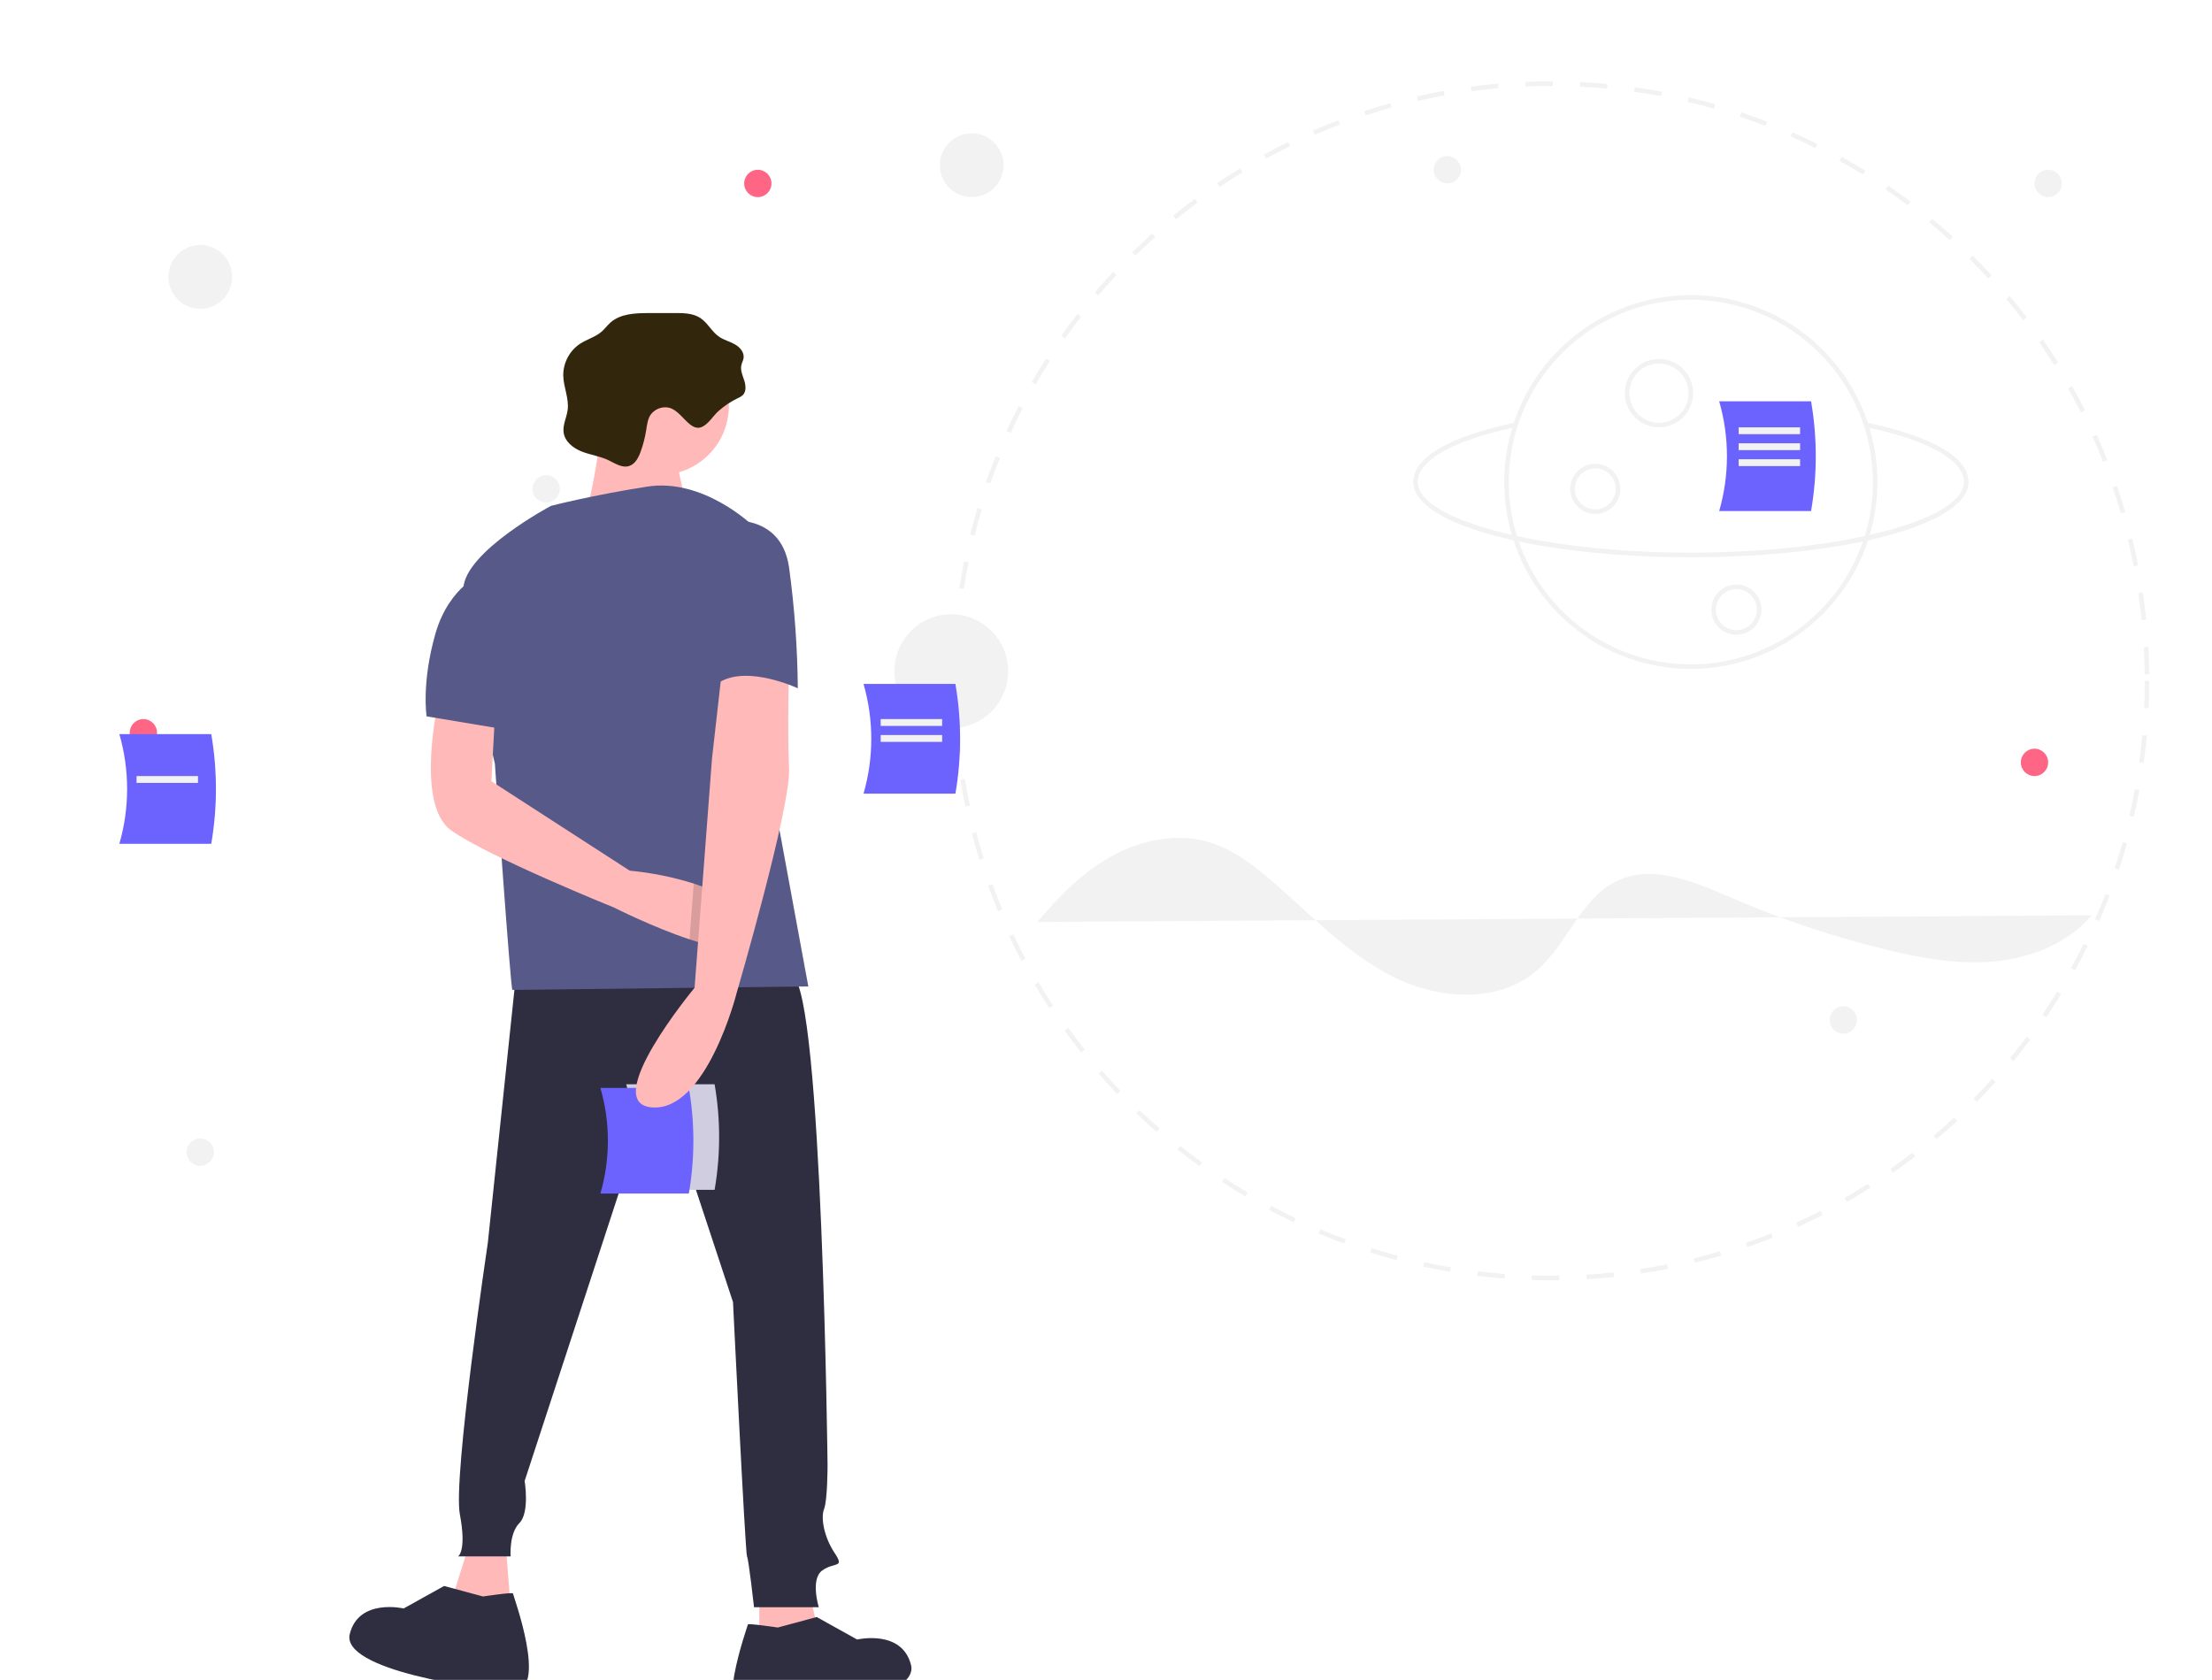 <svg width="262" height="199" viewBox="0 0 262 199" fill="none" xmlns="http://www.w3.org/2000/svg">
<g clip-path="url(#clip0)">
<g clip-path="url(#clip1)">
<path d="M23.721 36.581C25.805 36.581 27.495 34.889 27.495 32.801C27.495 30.714 25.805 29.021 23.721 29.021C21.637 29.021 19.947 30.714 19.947 32.801C19.947 34.889 21.637 36.581 23.721 36.581Z" fill="#F2F2F2"/>
<path d="M115.096 23.351C117.18 23.351 118.87 21.659 118.87 19.571C118.87 17.483 117.18 15.791 115.096 15.791C113.012 15.791 111.322 17.483 111.322 19.571C111.322 21.659 113.012 23.351 115.096 23.351Z" fill="#F2F2F2"/>
<path d="M112.67 86.263C116.392 86.263 119.409 83.241 119.409 79.513C119.409 75.785 116.392 72.763 112.67 72.763C108.949 72.763 105.932 75.785 105.932 79.513C105.932 83.241 108.949 86.263 112.67 86.263Z" fill="#F2F2F2"/>
<path d="M89.76 23.351C90.653 23.351 91.377 22.626 91.377 21.731C91.377 20.836 90.653 20.111 89.76 20.111C88.867 20.111 88.143 20.836 88.143 21.731C88.143 22.626 88.867 23.351 89.76 23.351Z" fill="#FF6584"/>
<path d="M16.983 88.423C17.876 88.423 18.6 87.698 18.6 86.803C18.6 85.908 17.876 85.183 16.983 85.183C16.089 85.183 15.365 85.908 15.365 86.803C15.365 87.698 16.089 88.423 16.983 88.423Z" fill="#FF6584"/>
<path d="M240.975 91.933C241.868 91.933 242.592 91.208 242.592 90.313C242.592 89.418 241.868 88.693 240.975 88.693C240.082 88.693 239.357 89.418 239.357 90.313C239.357 91.208 240.082 91.933 240.975 91.933Z" fill="#FF6584"/>
<path d="M64.692 59.532C65.585 59.532 66.309 58.807 66.309 57.912C66.309 57.017 65.585 56.292 64.692 56.292C63.798 56.292 63.074 57.017 63.074 57.912C63.074 58.807 63.798 59.532 64.692 59.532Z" fill="#F2F2F2"/>
<path d="M242.592 23.351C243.485 23.351 244.209 22.626 244.209 21.731C244.209 20.836 243.485 20.111 242.592 20.111C241.699 20.111 240.975 20.836 240.975 21.731C240.975 22.626 241.699 23.351 242.592 23.351Z" fill="#F2F2F2"/>
<path d="M23.721 138.104C24.614 138.104 25.338 137.379 25.338 136.484C25.338 135.59 24.614 134.864 23.721 134.864C22.828 134.864 22.104 135.59 22.104 136.484C22.104 137.379 22.828 138.104 23.721 138.104Z" fill="#F2F2F2"/>
<path d="M218.332 122.444C219.225 122.444 219.949 121.719 219.949 120.824C219.949 119.929 219.225 119.204 218.332 119.204C217.439 119.204 216.715 119.929 216.715 120.824C216.715 121.719 217.439 122.444 218.332 122.444Z" fill="#F2F2F2"/>
<path d="M171.432 21.731C172.325 21.731 173.049 21.006 173.049 20.111C173.049 19.216 172.325 18.491 171.432 18.491C170.539 18.491 169.814 19.216 169.814 20.111C169.814 21.006 170.539 21.731 171.432 21.731Z" fill="#F2F2F2"/>
<path d="M196.5 50.622C195.701 50.622 194.919 50.384 194.254 49.939C193.589 49.494 193.071 48.862 192.765 48.122C192.459 47.382 192.379 46.567 192.535 45.782C192.691 44.996 193.076 44.274 193.641 43.708C194.207 43.142 194.927 42.756 195.711 42.6C196.496 42.443 197.309 42.523 198.048 42.83C198.786 43.137 199.418 43.656 199.862 44.322C200.306 44.988 200.543 45.771 200.543 46.572C200.542 47.646 200.116 48.675 199.358 49.434C198.6 50.194 197.572 50.621 196.5 50.622ZM196.5 43.062C195.807 43.062 195.13 43.268 194.553 43.653C193.977 44.039 193.528 44.587 193.263 45.229C192.998 45.87 192.928 46.576 193.063 47.257C193.199 47.938 193.532 48.563 194.022 49.054C194.513 49.545 195.137 49.879 195.817 50.014C196.496 50.15 197.201 50.08 197.841 49.815C198.482 49.549 199.029 49.099 199.414 48.522C199.799 47.945 200.004 47.266 200.004 46.572C200.003 45.641 199.634 44.749 198.977 44.091C198.32 43.433 197.429 43.063 196.5 43.062Z" fill="#F2F2F2"/>
<path d="M188.953 60.882C188.367 60.882 187.794 60.708 187.306 60.382C186.818 60.055 186.438 59.592 186.214 59.049C185.99 58.506 185.931 57.909 186.045 57.333C186.16 56.757 186.442 56.227 186.857 55.812C187.271 55.397 187.8 55.114 188.375 54.999C188.95 54.885 189.546 54.943 190.088 55.168C190.63 55.393 191.093 55.774 191.419 56.262C191.744 56.751 191.918 57.325 191.918 57.912C191.917 58.7 191.605 59.455 191.049 60.011C190.493 60.568 189.739 60.881 188.953 60.882ZM188.953 55.482C188.473 55.482 188.004 55.625 187.606 55.892C187.207 56.159 186.896 56.538 186.712 56.982C186.528 57.426 186.48 57.915 186.574 58.386C186.668 58.858 186.899 59.291 187.238 59.631C187.577 59.97 188.009 60.202 188.48 60.296C188.951 60.389 189.438 60.341 189.882 60.157C190.325 59.973 190.704 59.662 190.97 59.262C191.237 58.863 191.379 58.393 191.379 57.912C191.379 57.268 191.123 56.65 190.668 56.195C190.213 55.739 189.596 55.483 188.953 55.482Z" fill="#F2F2F2"/>
<path d="M205.664 75.193C205.078 75.193 204.505 75.018 204.017 74.692C203.529 74.366 203.149 73.902 202.925 73.359C202.701 72.816 202.642 72.219 202.756 71.643C202.871 71.067 203.153 70.538 203.568 70.122C203.982 69.707 204.511 69.424 205.086 69.309C205.661 69.195 206.257 69.254 206.799 69.478C207.341 69.703 207.804 70.084 208.13 70.572C208.455 71.061 208.629 71.635 208.629 72.222C208.628 73.01 208.316 73.765 207.76 74.322C207.204 74.879 206.45 75.192 205.664 75.193ZM205.664 69.793C205.184 69.793 204.715 69.935 204.316 70.202C203.918 70.469 203.607 70.849 203.423 71.293C203.239 71.737 203.191 72.225 203.285 72.697C203.379 73.168 203.61 73.601 203.949 73.941C204.288 74.281 204.72 74.512 205.191 74.606C205.662 74.7 206.149 74.652 206.593 74.468C207.036 74.284 207.415 73.972 207.681 73.573C207.948 73.173 208.09 72.703 208.09 72.222C208.089 71.578 207.834 70.961 207.379 70.505C206.924 70.049 206.307 69.793 205.664 69.793Z" fill="#F2F2F2"/>
<path d="M200.273 79.243C195.901 79.243 191.628 77.944 187.993 75.511C184.358 73.079 181.525 69.621 179.852 65.575C178.179 61.529 177.742 57.078 178.595 52.783C179.447 48.488 181.553 44.543 184.644 41.446C187.735 38.35 191.673 36.241 195.961 35.387C200.248 34.533 204.692 34.971 208.731 36.647C212.77 38.323 216.222 41.16 218.651 44.801C221.079 48.442 222.376 52.723 222.376 57.102C222.369 62.972 220.038 68.6 215.895 72.751C211.751 76.901 206.133 79.236 200.273 79.243ZM200.273 35.502C196.008 35.502 191.839 36.768 188.293 39.142C184.746 41.515 181.983 44.889 180.35 48.836C178.718 52.783 178.291 57.126 179.123 61.316C179.955 65.506 182.009 69.355 185.025 72.376C188.041 75.397 191.883 77.454 196.066 78.288C200.249 79.121 204.585 78.693 208.525 77.058C212.465 75.424 215.833 72.655 218.202 69.103C220.572 65.551 221.837 61.374 221.837 57.102C221.83 51.375 219.556 45.885 215.514 41.835C211.471 37.786 205.99 35.508 200.273 35.502Z" fill="#F2F2F2"/>
<path d="M200.273 66.013C181.833 66.013 167.389 62.099 167.389 57.102C167.389 54.191 171.676 51.689 179.461 50.058L179.571 50.586C172.172 52.137 167.928 54.512 167.928 57.102C167.928 61.639 182.74 65.472 200.273 65.472C217.807 65.472 232.619 61.639 232.619 57.102C232.619 54.507 228.361 52.129 220.936 50.578L221.046 50.049C228.857 51.681 233.158 54.186 233.158 57.102C233.158 62.099 218.713 66.013 200.273 66.013Z" fill="#F2F2F2"/>
<path d="M183.68 151.664C182.932 151.664 182.177 151.652 181.435 151.628L181.452 151.089C182.517 151.122 183.603 151.131 184.673 151.117L184.681 151.657C184.348 151.661 184.014 151.663 183.68 151.664ZM187.924 151.538L187.892 150.999C188.959 150.936 190.039 150.848 191.103 150.736L191.159 151.273C190.087 151.386 188.999 151.475 187.924 151.538ZM178.195 151.454C177.119 151.372 176.033 151.264 174.965 151.132L175.031 150.596C176.09 150.726 177.168 150.834 178.236 150.916L178.195 151.454ZM194.378 150.86L194.297 150.327C195.357 150.166 196.424 149.979 197.47 149.771L197.575 150.3C196.521 150.51 195.446 150.698 194.378 150.86ZM171.753 150.663C170.691 150.483 169.619 150.275 168.567 150.046L168.681 149.519C169.725 149.746 170.789 149.951 171.843 150.13L171.753 150.663ZM200.743 149.593L200.613 149.069C201.653 148.811 202.699 148.527 203.722 148.223L203.875 148.741C202.844 149.047 201.791 149.334 200.743 149.593ZM165.412 149.284C164.37 149.006 163.321 148.701 162.295 148.375L162.457 147.861C163.476 148.183 164.516 148.486 165.55 148.762L165.412 149.284ZM206.965 147.744L206.788 147.234C207.797 146.883 208.812 146.503 209.805 146.105L210.005 146.606C209.005 147.007 207.982 147.39 206.965 147.744ZM159.215 147.321C158.203 146.949 157.185 146.547 156.189 146.126L156.398 145.628C157.387 146.046 158.397 146.445 159.402 146.814L159.215 147.321ZM212.983 145.332L212.76 144.84C213.729 144.399 214.703 143.928 215.656 143.441L215.901 143.922C214.941 144.413 213.96 144.887 212.983 145.332ZM153.222 144.793C152.249 144.329 151.273 143.835 150.32 143.325L150.574 142.849C151.52 143.355 152.488 143.845 153.454 144.306L153.222 144.793ZM218.751 142.378L218.484 141.91C219.414 141.378 220.342 140.82 221.242 140.249L221.53 140.706C220.623 141.28 219.688 141.843 218.751 142.378V142.378ZM147.489 141.725C146.564 141.174 145.638 140.593 144.736 139.998L145.032 139.547C145.927 140.137 146.847 140.714 147.765 141.261L147.489 141.725ZM224.229 138.907L223.921 138.464C224.796 137.852 225.669 137.21 226.517 136.558L226.845 136.986C225.992 137.643 225.111 138.29 224.229 138.907V138.907ZM142.064 138.146C141.194 137.513 140.325 136.85 139.481 136.175L139.817 135.753C140.655 136.423 141.518 137.081 142.381 137.709L142.064 138.146ZM229.371 134.948L229.024 134.535C229.84 133.845 230.652 133.127 231.437 132.399L231.803 132.796C231.012 133.529 230.193 134.253 229.371 134.948ZM136.99 134.088C136.18 133.377 135.375 132.637 134.597 131.89L134.971 131.5C135.742 132.242 136.541 132.976 137.345 133.682L136.99 134.088ZM234.135 130.534L233.751 130.155C234.503 129.392 235.247 128.602 235.962 127.807L236.363 128.168C235.642 128.969 234.893 129.765 234.135 130.534H234.135ZM132.307 129.586C131.564 128.803 130.83 127.993 130.125 127.18L130.532 126.826C131.231 127.633 131.96 128.437 132.698 129.214L132.307 129.586ZM238.48 125.703L238.064 125.36C238.743 124.532 239.412 123.678 240.053 122.82L240.484 123.143C239.839 124.007 239.165 124.869 238.48 125.703H238.48ZM128.055 124.678C127.387 123.833 126.729 122.96 126.1 122.085L126.538 121.769C127.162 122.638 127.815 123.504 128.477 124.343L128.055 124.678ZM242.369 120.494L241.924 120.19C242.525 119.304 243.114 118.391 243.674 117.477L244.133 117.76C243.568 118.681 242.975 119.6 242.369 120.494L242.369 120.494ZM124.267 119.406C123.68 118.504 123.105 117.576 122.558 116.646L123.023 116.372C123.565 117.294 124.136 118.215 124.719 119.11L124.267 119.406ZM245.77 114.948L245.298 114.687C245.816 113.748 246.318 112.785 246.793 111.823L247.276 112.062C246.798 113.032 246.291 114.002 245.77 114.948V114.948ZM120.977 113.812C120.475 112.86 119.987 111.884 119.528 110.91L120.016 110.679C120.471 111.646 120.955 112.615 121.454 113.56L120.977 113.812ZM248.649 109.11L248.155 108.893C248.585 107.91 248.997 106.904 249.381 105.902L249.884 106.095C249.497 107.105 249.082 108.119 248.649 109.11V109.11ZM118.214 107.945C117.801 106.951 117.405 105.935 117.038 104.923L117.545 104.739C117.909 105.742 118.302 106.751 118.712 107.737L118.214 107.945ZM250.98 103.026L250.468 102.856C250.805 101.841 251.122 100.803 251.412 99.771L251.931 99.917C251.639 100.957 251.319 102.003 250.98 103.026V103.026ZM116 101.843C115.679 100.814 115.377 99.762 115.104 98.718L115.625 98.581C115.897 99.617 116.196 100.661 116.514 101.682L116 101.843ZM252.737 96.768L252.212 96.646C252.453 95.605 252.674 94.542 252.868 93.487L253.398 93.585C253.203 94.648 252.98 95.719 252.737 96.768ZM114.353 95.555C114.128 94.5 113.925 93.425 113.748 92.36L114.28 92.272C114.455 93.329 114.657 94.395 114.88 95.442L114.353 95.555ZM253.912 90.375L253.377 90.302C253.523 89.244 253.645 88.165 253.742 87.096L254.279 87.144C254.181 88.222 254.058 89.309 253.912 90.375ZM113.291 89.142C113.164 88.073 113.059 86.984 112.98 85.906L113.518 85.866C113.596 86.937 113.7 88.017 113.826 89.078L113.291 89.142ZM254.498 83.901L253.959 83.877C254.007 82.807 254.032 81.722 254.032 80.651H254.571C254.571 81.73 254.546 82.823 254.498 83.901ZM112.817 82.659C112.799 81.997 112.789 81.321 112.789 80.651C112.789 80.236 112.793 79.821 112.8 79.407L113.339 79.416C113.332 79.827 113.328 80.239 113.328 80.651C113.328 81.316 113.338 81.987 113.356 82.644L112.817 82.659ZM254.028 79.898C254.017 78.827 253.981 77.742 253.922 76.672L254.46 76.642C254.52 77.72 254.556 78.814 254.567 79.892L254.028 79.898ZM113.467 76.193L112.929 76.159C112.996 75.08 113.089 73.99 113.205 72.92L113.741 72.978C113.626 74.04 113.534 75.122 113.467 76.193ZM253.67 73.456C253.562 72.392 253.428 71.314 253.272 70.254L253.805 70.176C253.962 71.244 254.097 72.329 254.206 73.402L253.67 73.456ZM114.16 69.779L113.627 69.697C113.793 68.628 113.985 67.552 114.198 66.496L114.726 66.603C114.515 67.651 114.324 68.719 114.16 69.779ZM252.728 67.075C252.522 66.022 252.29 64.961 252.038 63.923L252.562 63.796C252.816 64.841 253.049 65.91 253.257 66.971L252.728 67.075ZM115.437 63.456L114.914 63.325C115.176 62.279 115.466 61.225 115.776 60.191L116.292 60.346C115.985 61.372 115.697 62.419 115.437 63.456ZM251.204 60.807C250.903 59.779 250.575 58.744 250.228 57.732L250.737 57.557C251.087 58.576 251.419 59.619 251.721 60.655L251.204 60.807ZM117.293 57.27L116.784 57.09C117.143 56.07 117.529 55.044 117.934 54.042L118.434 54.244C118.032 55.239 117.648 56.257 117.293 57.27ZM249.111 54.706C248.717 53.712 248.296 52.715 247.859 51.741L248.35 51.52C248.791 52.501 249.216 53.505 249.612 54.507L249.111 54.706ZM119.713 51.276L119.223 51.051C119.673 50.068 120.152 49.083 120.647 48.123L121.126 48.371C120.635 49.324 120.159 50.301 119.713 51.276ZM246.472 48.836C245.99 47.883 245.478 46.928 244.953 45.997L245.422 45.731C245.952 46.669 246.467 47.632 246.953 48.592L246.472 48.836ZM122.671 45.534L122.204 45.265C122.742 44.329 123.309 43.393 123.89 42.482L124.344 42.773C123.768 43.677 123.205 44.606 122.671 45.534ZM243.305 43.23C242.735 42.321 242.139 41.416 241.532 40.54L241.975 40.232C242.586 41.115 243.188 42.027 243.761 42.943L243.305 43.23ZM126.141 40.091L125.701 39.78C126.322 38.897 126.972 38.017 127.632 37.164L128.058 37.495C127.403 38.342 126.758 39.215 126.141 40.091ZM239.638 37.933C238.988 37.081 238.312 36.234 237.627 35.415L238.04 35.068C238.73 35.893 239.412 36.747 240.066 37.606L239.638 37.933ZM130.091 34.99L129.681 34.64C130.378 33.82 131.105 33.003 131.841 32.213L132.235 32.581C131.505 33.365 130.783 34.176 130.091 34.99ZM235.503 32.99C234.779 32.201 234.027 31.418 233.27 30.665L233.65 30.281C234.413 31.041 235.17 31.829 235.9 32.625L235.503 32.99ZM134.486 30.273L134.109 29.887C134.88 29.131 135.678 28.385 136.48 27.667L136.839 28.07C136.043 28.782 135.251 29.523 134.486 30.273L134.486 30.273ZM230.935 28.442C230.141 27.721 229.322 27.01 228.499 26.329L228.843 25.913C229.672 26.599 230.497 27.316 231.297 28.042L230.935 28.442ZM139.289 25.977L138.948 25.558C139.782 24.878 140.644 24.207 141.51 23.564L141.831 23.998C140.971 24.636 140.116 25.302 139.289 25.977ZM225.97 24.328C225.114 23.682 224.233 23.048 223.352 22.444L223.656 21.998C224.544 22.607 225.432 23.245 226.295 23.896L225.97 24.328ZM144.459 22.138L144.158 21.69C145.051 21.088 145.969 20.5 146.889 19.939L147.169 20.401C146.257 20.957 145.345 21.541 144.459 22.138ZM220.649 20.682C219.738 20.117 218.803 19.567 217.869 19.046L218.131 18.574C219.072 19.099 220.015 19.654 220.933 20.223L220.649 20.682ZM149.955 18.789L149.696 18.316C150.64 17.798 151.608 17.296 152.573 16.823L152.81 17.308C151.852 17.777 150.892 18.276 149.955 18.789ZM215.015 17.538C214.056 17.059 213.074 16.597 212.095 16.164L212.313 15.67C213.299 16.106 214.289 16.573 215.256 17.055L215.015 17.538ZM155.729 15.96L155.515 15.465C156.501 15.036 157.51 14.626 158.514 14.244L158.706 14.749C157.709 15.127 156.708 15.535 155.729 15.96ZM209.113 14.925C208.115 14.537 207.093 14.167 206.077 13.825L206.248 13.313C207.273 13.658 208.302 14.031 209.308 14.421L209.113 14.925ZM161.742 13.673L161.574 13.16C162.599 12.823 163.644 12.507 164.681 12.219L164.825 12.739C163.796 13.025 162.759 13.339 161.742 13.673ZM203 12.87C201.972 12.576 200.923 12.303 199.883 12.057L200.007 11.532C201.055 11.779 202.112 12.055 203.148 12.351L203 12.87ZM167.948 11.948L167.828 11.421C168.878 11.181 169.948 10.962 171.007 10.771L171.103 11.302C170.052 11.492 168.99 11.709 167.948 11.948V11.948ZM196.732 11.39C195.682 11.192 194.613 11.017 193.554 10.868L193.629 10.333C194.696 10.483 195.774 10.66 196.831 10.859L196.732 11.39ZM174.285 10.802L174.214 10.267C175.281 10.124 176.366 10.004 177.44 9.911L177.486 10.448C176.421 10.542 175.345 10.661 174.285 10.802V10.802ZM190.355 10.492C189.293 10.392 188.212 10.315 187.142 10.263L187.168 9.724C188.246 9.776 189.335 9.854 190.405 9.955L190.355 10.492ZM180.701 10.241L180.678 9.702C181.669 9.661 182.679 9.639 183.68 9.639L183.924 9.64L183.922 10.18L183.68 10.179C182.687 10.179 181.684 10.2 180.701 10.241V10.241Z" fill="#F2F2F2"/>
<path d="M122.891 109.215C125.415 106.156 128.266 103.28 131.745 101.38C135.224 99.48 139.415 98.637 143.213 99.767C146.049 100.61 148.465 102.466 150.702 104.405C155.285 108.377 159.511 112.925 164.916 115.67C170.322 118.414 177.444 118.927 182.036 114.964C185.669 111.828 187.218 106.396 191.558 104.349C195.835 102.331 200.795 104.498 205.136 106.376C211.031 108.925 217.13 110.969 223.37 112.486C227.591 113.512 231.939 114.298 236.263 113.886C240.587 113.473 244.927 111.739 247.747 108.43" fill="#F2F2F2"/>
<path d="M102.279 94.019H113.163C113.905 89.718 113.905 85.321 113.163 81.02H102.279C103.505 85.266 103.505 89.773 102.279 94.019Z" fill="#6C63FF"/>
<path d="M14.137 99.959H25.02C25.763 95.658 25.763 91.261 25.02 86.96H14.137C15.363 91.206 15.363 95.713 14.137 99.959Z" fill="#6C63FF"/>
<path d="M203.629 60.538H214.512C215.255 56.237 215.255 51.84 214.512 47.539H203.629C204.855 51.785 204.855 56.292 203.629 60.538Z" fill="#6C63FF"/>
<path d="M55.713 182.502L53.432 189.774L60.483 190.397L59.861 182.502H55.713Z" fill="#FFB9B9"/>
<path d="M89.934 188.111V198.084H98.022L95.741 188.111H89.934Z" fill="#FFB9B9"/>
<path d="M61.104 115.606L57.785 147.185C57.785 147.185 53.638 175.023 54.467 179.386C55.297 183.749 54.26 184.372 54.26 184.372H60.482C60.482 184.372 60.274 181.671 61.519 180.425C62.763 179.178 62.141 175.439 62.141 175.439L77.903 127.241L86.821 154.248C86.821 154.248 88.273 183.957 88.48 184.372C88.688 184.788 89.31 190.397 89.31 190.397H96.984C96.984 190.397 95.947 187.073 97.398 186.034C98.85 184.995 100.094 185.826 98.85 183.957C97.606 182.087 97.191 179.802 97.606 178.763C98.02 177.724 98.02 173.569 98.02 173.569C98.02 173.569 97.398 117.476 93.873 115.606C90.347 113.737 61.104 115.606 61.104 115.606Z" fill="#2F2E41"/>
<path d="M92.125 192.798C92.125 192.798 88.579 192.266 88.579 192.443C88.579 192.621 84.323 204.166 88.579 203.988C92.834 203.811 108.97 201.502 107.906 197.239C106.842 192.976 101.523 194.219 101.523 194.219L96.735 191.555L92.125 192.798Z" fill="#2F2E41"/>
<path d="M57.21 189.12C57.21 189.12 60.757 188.587 60.757 188.765C60.757 188.942 65.012 200.487 60.757 200.31C56.501 200.132 40.365 197.823 41.429 193.56C42.493 189.297 47.812 190.541 47.812 190.541L52.6 187.876L57.21 189.12Z" fill="#2F2E41"/>
<path d="M74.168 140.949H84.641C85.356 136.811 85.356 132.579 84.641 128.44H74.168C75.348 132.526 75.348 136.864 74.168 140.949Z" fill="#D0CDE1"/>
<path d="M71.117 141.386H81.591C82.305 137.247 82.305 133.016 81.591 128.877H71.117C72.297 132.963 72.297 137.3 71.117 141.386Z" fill="#6C63FF"/>
<path d="M78.168 56.259C82.675 56.259 86.329 52.598 86.329 48.083C86.329 43.568 82.675 39.907 78.168 39.907C73.66 39.907 70.006 43.568 70.006 48.083C70.006 52.598 73.66 56.259 78.168 56.259Z" fill="#FFB9B9"/>
<path d="M71.681 47.048C71.681 47.048 70.229 61.591 68.363 62.63C66.496 63.669 82.673 64.707 82.673 64.707C82.673 64.707 78.733 51.411 79.977 50.165C81.221 48.918 71.681 47.048 71.681 47.048Z" fill="#FFB9B9"/>
<path d="M89.103 62.214C89.103 62.214 83.296 56.605 76.66 57.644C70.023 58.682 65.253 59.929 65.253 59.929C65.253 59.929 55.09 65.331 54.883 69.693C54.675 74.056 58.616 90.468 58.616 90.468C58.616 90.468 60.483 117.268 60.69 117.268C60.897 117.268 95.74 116.853 95.74 116.853L89.311 81.951L89.103 62.214Z" fill="#575A89"/>
<path d="M87.747 112.205C86.403 112.569 84.087 112.066 81.668 111.273C77.354 109.854 72.719 107.504 72.719 107.504C72.719 107.504 57.786 101.479 53.431 98.363C49.076 95.247 51.979 82.781 51.979 82.781L58.616 84.859L58.201 92.546L74.586 103.141C77.16 103.383 79.702 103.895 82.17 104.668C84.928 105.576 87.608 106.991 88.577 109.164C88.728 109.495 88.835 109.845 88.896 110.205C89.093 111.351 88.628 111.964 87.747 112.205Z" fill="#FFB9B9"/>
<path opacity="0.15" d="M88.576 109.164C88.288 110.24 88.008 111.264 87.747 112.205C86.403 112.569 84.086 112.066 81.668 111.273L82.17 104.668C84.928 105.576 87.608 106.991 88.576 109.164Z" fill="black"/>
<path d="M85.578 78.834L84.334 89.845L82.27 117.013C82.27 117.013 70.853 130.772 77.282 131.188C83.711 131.603 87.237 117.684 87.237 117.684C87.237 117.684 93.666 95.662 93.459 91.092C93.251 86.521 93.459 78.834 93.459 78.834H85.578Z" fill="#FFB9B9"/>
<path d="M87.383 47.17C87.597 47.085 87.795 46.965 87.97 46.816C88.416 46.383 88.341 45.649 88.147 45.058C87.954 44.467 87.671 43.856 87.81 43.25C87.874 42.967 88.028 42.709 88.072 42.422C88.176 41.741 87.634 41.12 87.033 40.784C86.433 40.448 85.742 40.282 85.175 39.892C84.304 39.295 83.824 38.241 82.94 37.664C82.076 37.099 80.978 37.081 79.947 37.082L76.866 37.086C75.256 37.088 73.487 37.147 72.289 38.224C71.925 38.552 71.636 38.958 71.267 39.28C70.524 39.929 69.521 40.188 68.695 40.729C68.079 41.142 67.575 41.702 67.23 42.359C66.884 43.016 66.707 43.749 66.715 44.491C66.744 45.861 67.41 47.191 67.237 48.549C67.121 49.46 66.63 50.336 66.759 51.245C66.912 52.324 67.9 53.097 68.913 53.493C69.926 53.89 71.03 54.033 72.016 54.493C72.82 54.87 73.661 55.469 74.509 55.206C75.226 54.983 75.62 54.224 75.877 53.517C76.177 52.691 76.398 51.837 76.536 50.968C76.639 50.318 76.708 49.629 77.089 49.093C77.313 48.801 77.607 48.571 77.945 48.425C78.282 48.28 78.651 48.223 79.016 48.26C80.68 48.407 81.616 51.244 83.145 50.573C83.904 50.24 84.487 49.244 85.094 48.701C85.781 48.086 86.552 47.57 87.383 47.17Z" fill="#32270C"/>
<path d="M57.372 67.823C57.372 67.823 53.224 69.278 51.565 75.095C49.906 80.912 50.528 84.859 50.528 84.859L59.239 86.313L57.372 67.823Z" fill="#575A89"/>
<path d="M84.956 61.799C84.956 61.799 92.422 60.137 93.459 67.2C94.108 71.952 94.455 76.74 94.496 81.535C94.496 81.535 87.445 78.211 84.334 81.535L84.956 61.799Z" fill="#575A89"/>
<path d="M111.592 85.183H104.314V85.993H111.592V85.183Z" fill="#F2F2F2"/>
<path d="M23.452 91.933H16.174V92.743H23.452V91.933Z" fill="#F2F2F2"/>
<path d="M111.592 87.073H104.314V87.883H111.592V87.073Z" fill="#F2F2F2"/>
<path d="M213.211 50.622H205.934V51.432H213.211V50.622Z" fill="#F2F2F2"/>
<path d="M213.211 54.402H205.934V55.212H213.211V54.402Z" fill="#F2F2F2"/>
<path d="M213.211 52.512H205.934V53.322H213.211V52.512Z" fill="#F2F2F2"/>
</g>
</g>
<defs>
<clipPath id="clip0">
<rect width="262" height="199" fill="white"/>
</clipPath>
<clipPath id="clip1">
<rect width="262" height="199" fill="white" transform="translate(0 4.99)"/>
</clipPath>
</defs>
</svg>

